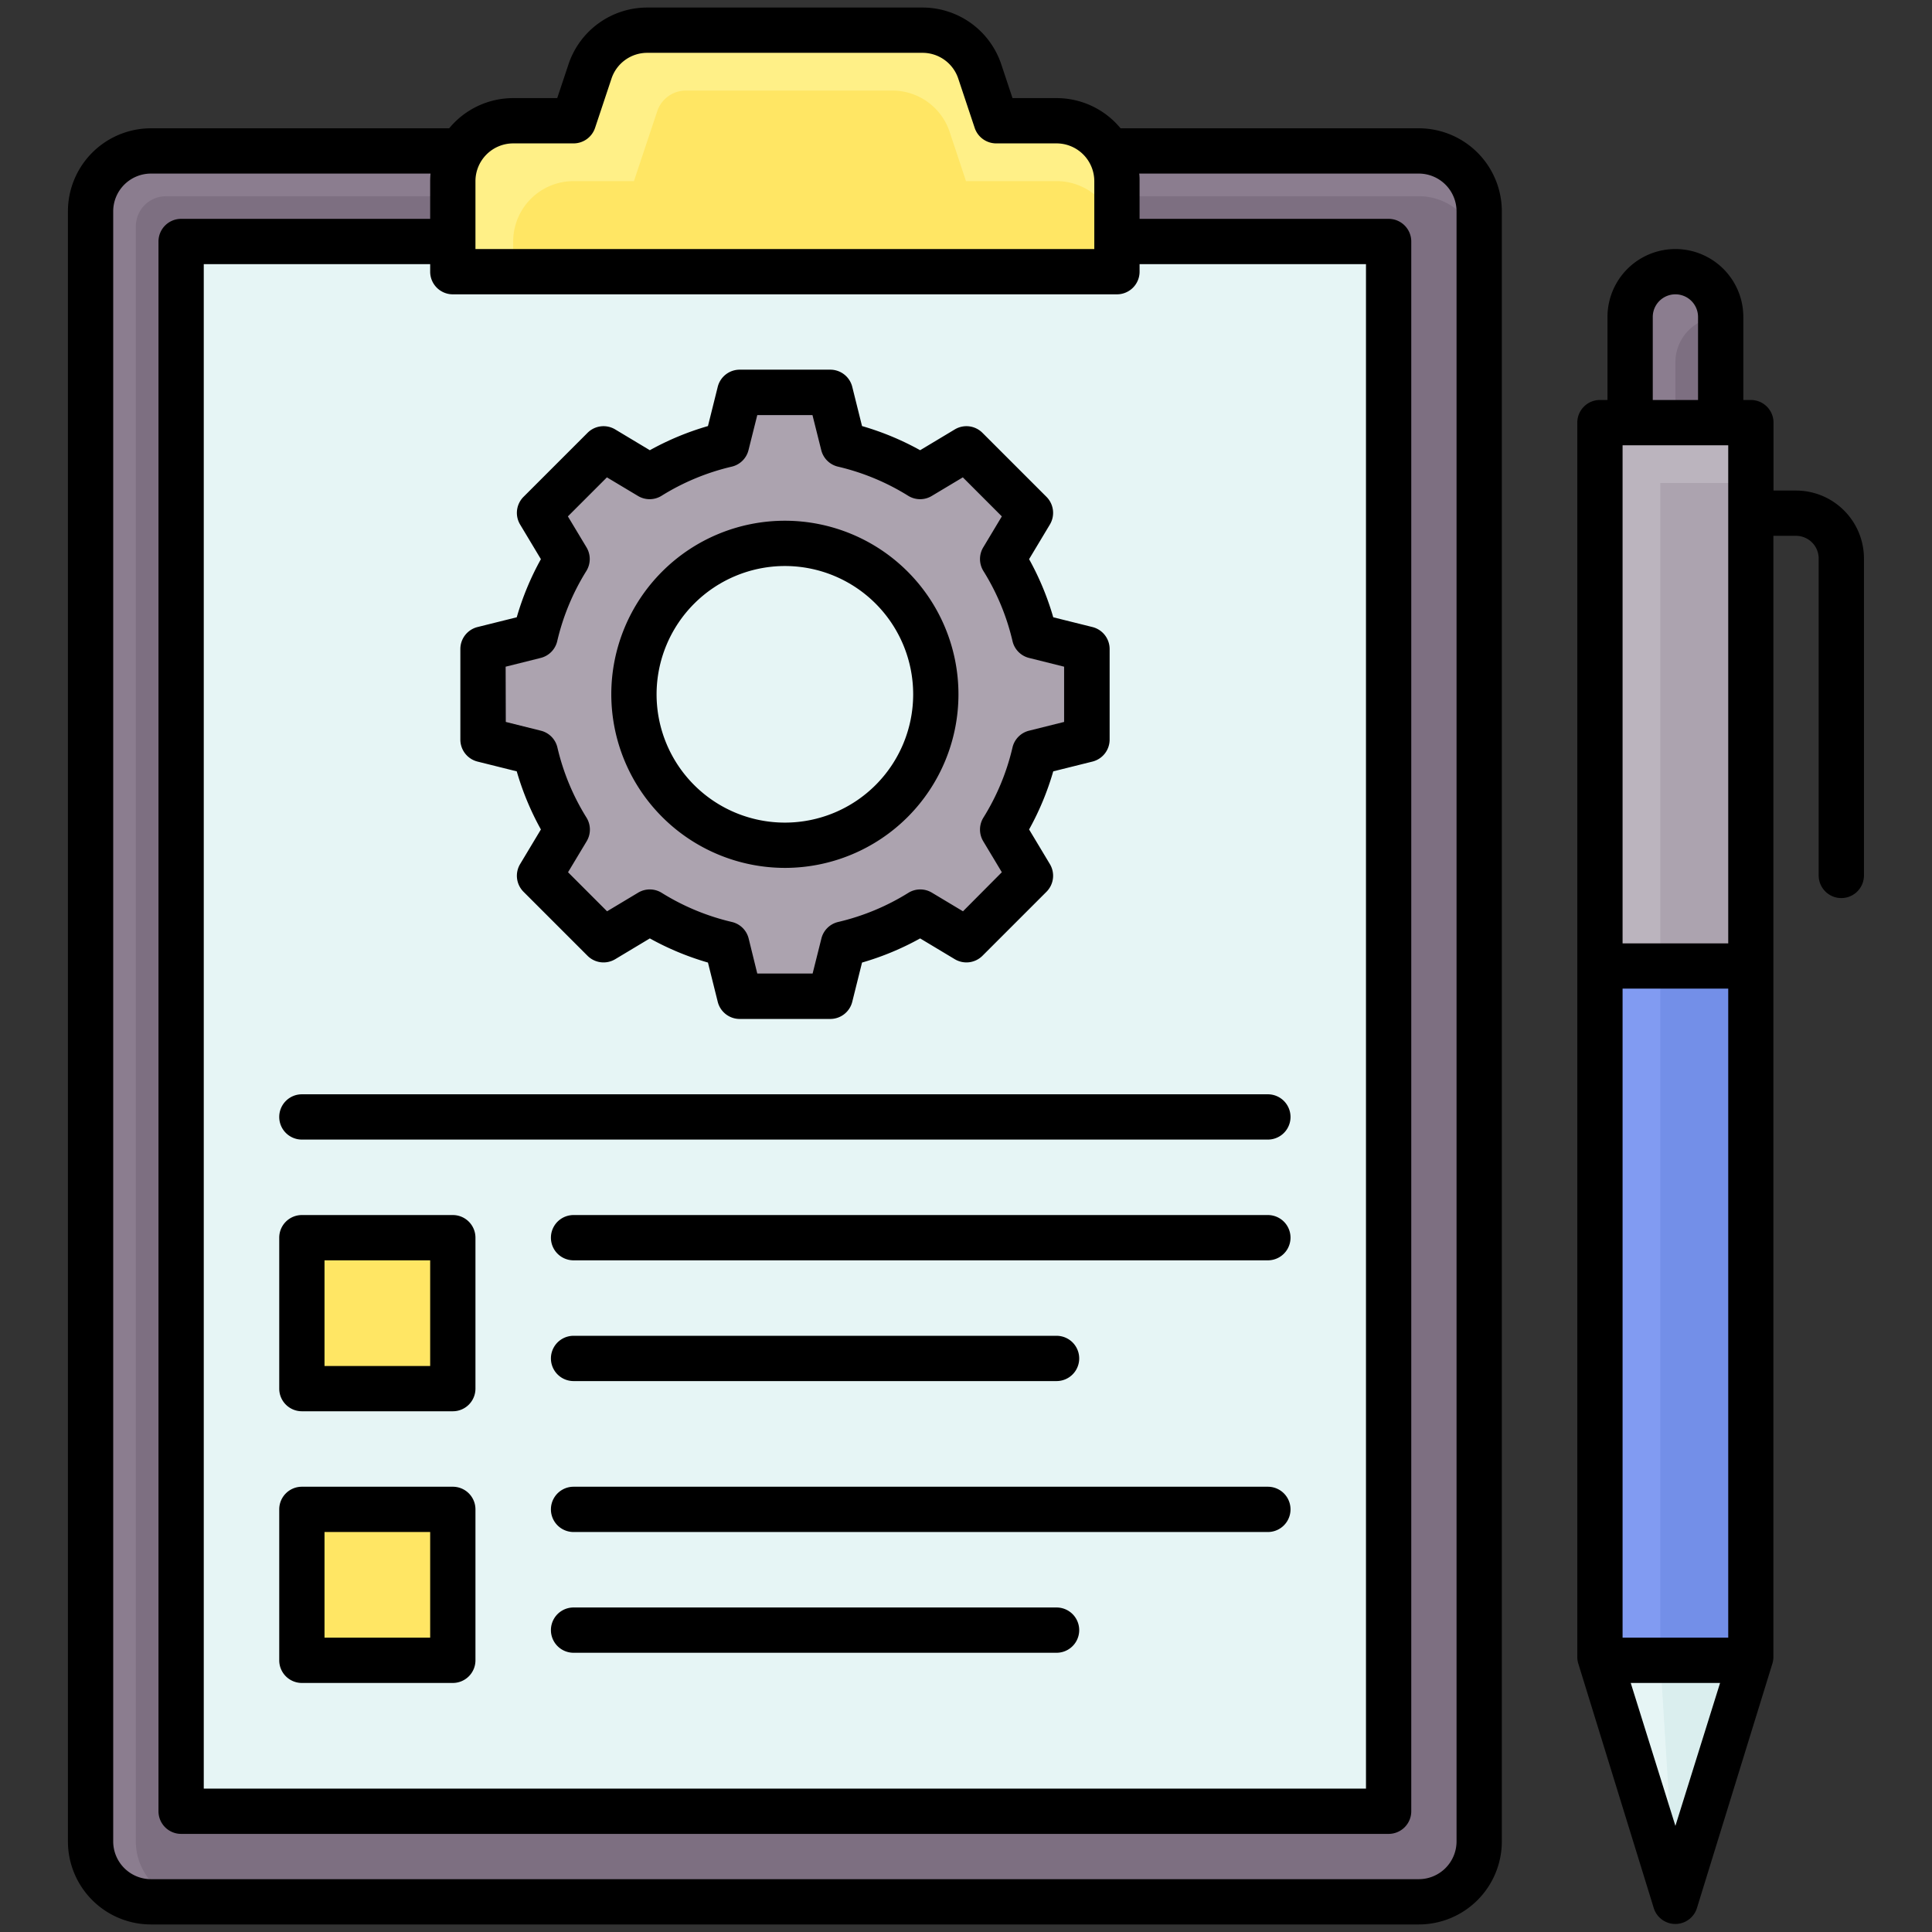 <svg id="Filled_Expand" viewBox="0 0 64 64" xmlns="http://www.w3.org/2000/svg" data-name="Filled Expand"><rect x="0" y="0" width="64" height="64" fill="#333333" stroke="none"/><path d="m53 14h5v41h-5z" fill="#819bf2"/><path d="m55 14h3v41h-3z" fill="#738fe8"/><path d="m58 55h-5l2.5 8z" fill="#e6f5f5"/><path d="m58 55h-3l.5 8z" fill="#daeeee"/><path d="m55.5 9a1.5 1.5 0 0 1 1.5 1.5v3.5a0 0 0 0 1 0 0h-3a0 0 0 0 1 0 0v-3.5a1.5 1.5 0 0 1 1.5-1.5z" fill="#8b7d8f"/><path d="m53 14h5v18h-5z" fill="#bbb4be"/><path d="m55 16h3v16h-3z" fill="#aca3af"/><rect fill="#8b7d8f" height="58" rx="2" width="46" x="3" y="5"/><path d="m6.5 63a2 2 0 0 1 -2-2v-53.5a1 1 0 0 1 1-1h41.5a2 2 0 0 1 2 2v52.5a2 2 0 0 1 -2 2z" fill="#7d6f81"/><path d="m6 8h40v52h-40z" fill="#e6f5f5"/><path d="m15 9v-3a2 2 0 0 1 2-2h2l.544-1.632a2 2 0 0 1 1.898-1.368h9.116a2 2 0 0 1 1.9 1.368l.542 1.632h2a2 2 0 0 1 2 2v3z" fill="#fff087"/><path d="m17 9v-1a2 2 0 0 1 2-2h2l.772-2.316a1 1 0 0 1 .949-.684h6.837a2 2 0 0 1 1.9 1.368l.542 1.632h3a2 2 0 0 1 2 2v1z" fill="#ffe664"/><path d="m34.271 21.068a8.442 8.442 0 0 0 -1.057-2.548l.918-1.53-2.122-2.122-1.53.918a8.442 8.442 0 0 0 -2.548-1.057l-.432-1.729h-3l-.432 1.729a8.442 8.442 0 0 0 -2.548 1.057l-1.53-.918-2.122 2.122.918 1.53a8.442 8.442 0 0 0 -1.057 2.548l-1.729.432v3l1.729.432a8.442 8.442 0 0 0 1.057 2.548l-.918 1.53 2.122 2.122 1.53-.918a8.442 8.442 0 0 0 2.548 1.057l.432 1.729h3l.432-1.729a8.442 8.442 0 0 0 2.548-1.057l1.53.918 2.122-2.122-.918-1.53a8.442 8.442 0 0 0 1.057-2.548l1.729-.432v-3zm-8.271 6.932a5 5 0 1 1 5-5 5 5 0 0 1 -5 5z" fill="#aca3af"/><path d="m10 41h5v5h-5z" fill="#ffe664"/><path d="m10 50h5v5h-5z" fill="#ffe664"/><path d="m55.5 12v2h1.5v-3.5a1.5 1.5 0 0 0 -1.5 1.5z" fill="#7d6f81"/><path d="m59.5 16.25h-.75v-2.25a.75.75 0 0 0 -.75-.75h-.25v-2.75a2.25 2.25 0 0 0 -4.5 0v2.75h-.25a.75.75 0 0 0 -.75.75v40.887a.754.754 0 0 0 .033.221l2.5 8.1a.749.749 0 0 0 1.43 0l2.5-8.1a.754.754 0 0 0 .033-.221v-37.137h.75a.751.751 0 0 1 .75.75v10.5a.75.75 0 0 0 1.5 0v-10.5a2.253 2.253 0 0 0 -2.246-2.25zm-4.75-5.75a.75.75 0 0 1 1.5 0v2.75h-1.5zm.75 49.985-1.48-4.735h2.96zm1.75-6.235h-3.5v-21.5h3.5zm0-23h-3.5v-16.5h3.5z"/><path d="m9.25 37a.75.75 0 0 0 .75.75h32a.75.75 0 0 0 0-1.5h-32a.75.75 0 0 0 -.75.75z"/><path d="m42 40.25h-23a.75.75 0 0 0 0 1.5h23a.75.75 0 0 0 0-1.5z"/><path d="m19 45.75h16a.75.75 0 0 0 0-1.5h-16a.75.75 0 0 0 0 1.5z"/><path d="m42 49.25h-23a.75.75 0 0 0 0 1.5h23a.75.75 0 0 0 0-1.5z"/><path d="m35 53.25h-16a.75.75 0 0 0 0 1.5h16a.75.75 0 0 0 0-1.5z"/><path d="m47 4.25h-9.88a2.748 2.748 0 0 0 -2.12-1h-1.459l-.373-1.12a2.749 2.749 0 0 0 -2.609-1.88h-9.118a2.749 2.749 0 0 0 -2.609 1.88l-.373 1.12h-1.459a2.748 2.748 0 0 0 -2.12 1h-9.88a2.752 2.752 0 0 0 -2.75 2.75v54a2.752 2.752 0 0 0 2.75 2.75h42a2.752 2.752 0 0 0 2.75-2.75v-54a2.752 2.752 0 0 0 -2.75-2.75zm-31.25 1.75a1.252 1.252 0 0 1 1.25-1.25h2a.752.752 0 0 0 .712-.513l.544-1.632a1.247 1.247 0 0 1 1.185-.855h9.118a1.247 1.247 0 0 1 1.185.855l.544 1.632a.752.752 0 0 0 .712.513h2a1.252 1.252 0 0 1 1.25 1.25v2.25h-20.5zm-.75 3.75h22a.75.75 0 0 0 .75-.75v-.25h7.5v50.5h-38.5v-50.5h7.5v.25a.75.75 0 0 0 .75.75zm33.25 51.25a1.252 1.252 0 0 1 -1.25 1.25h-42a1.252 1.252 0 0 1 -1.25-1.25v-54a1.252 1.252 0 0 1 1.25-1.25h9.262c-.008.082-.012.166-.012.25v1.25h-8.25a.75.75 0 0 0 -.75.75v52a.75.75 0 0 0 .75.75h40a.75.75 0 0 0 .75-.75v-52a.75.75 0 0 0 -.75-.75h-8.25v-1.25c0-.084 0-.168-.012-.25h9.262a1.252 1.252 0 0 1 1.25 1.25z"/><path d="m15.818 25.228 1.3.324a9.239 9.239 0 0 0 .8 1.925l-.689 1.148a.751.751 0 0 0 .113.916l2.121 2.121a.751.751 0 0 0 .916.113l1.148-.689a9.248 9.248 0 0 0 1.925.8l.324 1.3a.75.75 0 0 0 .728.568h3a.75.75 0 0 0 .728-.568l.324-1.3a9.248 9.248 0 0 0 1.925-.8l1.148.689a.752.752 0 0 0 .916-.113l2.121-2.121a.751.751 0 0 0 .113-.916l-.689-1.148a9.239 9.239 0 0 0 .8-1.925l1.3-.324a.751.751 0 0 0 .568-.728v-3a.751.751 0 0 0 -.568-.728l-1.3-.324a9.248 9.248 0 0 0 -.8-1.925l.689-1.148a.751.751 0 0 0 -.113-.916l-2.121-2.121a.749.749 0 0 0 -.916-.113l-1.148.689a9.248 9.248 0 0 0 -1.925-.8l-.324-1.3a.75.75 0 0 0 -.728-.568h-3a.75.75 0 0 0 -.728.568l-.324 1.3a9.248 9.248 0 0 0 -1.925.8l-1.148-.689a.749.749 0 0 0 -.916.113l-2.121 2.121a.751.751 0 0 0 -.113.916l.689 1.148a9.248 9.248 0 0 0 -.8 1.925l-1.3.324a.751.751 0 0 0 -.568.728v3a.751.751 0 0 0 .568.728zm.932-3.143 1.16-.29a.748.748 0 0 0 .549-.557 7.683 7.683 0 0 1 .964-2.322.753.753 0 0 0 .007-.782l-.618-1.028 1.293-1.293 1.029.616a.748.748 0 0 0 .782-.006 7.714 7.714 0 0 1 2.321-.964.747.747 0 0 0 .558-.548l.291-1.161h1.828l.291 1.161a.747.747 0 0 0 .558.548 7.714 7.714 0 0 1 2.321.964.748.748 0 0 0 .782.006l1.029-.616 1.292 1.293-.617 1.028a.753.753 0 0 0 .007.782 7.683 7.683 0 0 1 .964 2.322.748.748 0 0 0 .549.557l1.16.29v1.83l-1.161.29a.748.748 0 0 0 -.549.557 7.677 7.677 0 0 1 -.963 2.322.753.753 0 0 0 -.007.782l.617 1.028-1.287 1.294-1.029-.617a.748.748 0 0 0 -.782.006 7.714 7.714 0 0 1 -2.321.964.747.747 0 0 0 -.558.548l-.291 1.161h-1.833l-.286-1.161a.747.747 0 0 0 -.558-.548 7.714 7.714 0 0 1 -2.321-.964.748.748 0 0 0 -.782-.006l-1.029.617-1.293-1.294.618-1.028a.753.753 0 0 0 -.007-.782 7.677 7.677 0 0 1 -.963-2.322.748.748 0 0 0 -.549-.557l-1.161-.29z"/><path d="m26 28.75a5.75 5.75 0 1 0 -5.75-5.75 5.757 5.757 0 0 0 5.75 5.75zm0-10a4.25 4.25 0 1 1 -4.25 4.25 4.255 4.255 0 0 1 4.25-4.25z"/><path d="m15 40.25h-5a.75.75 0 0 0 -.75.75v5a.75.75 0 0 0 .75.75h5a.75.75 0 0 0 .75-.75v-5a.75.75 0 0 0 -.75-.75zm-.75 5h-3.5v-3.5h3.5z"/><path d="m15 49.25h-5a.75.75 0 0 0 -.75.75v5a.75.75 0 0 0 .75.75h5a.75.75 0 0 0 .75-.75v-5a.75.75 0 0 0 -.75-.75zm-.75 5h-3.5v-3.5h3.5z"/></svg>